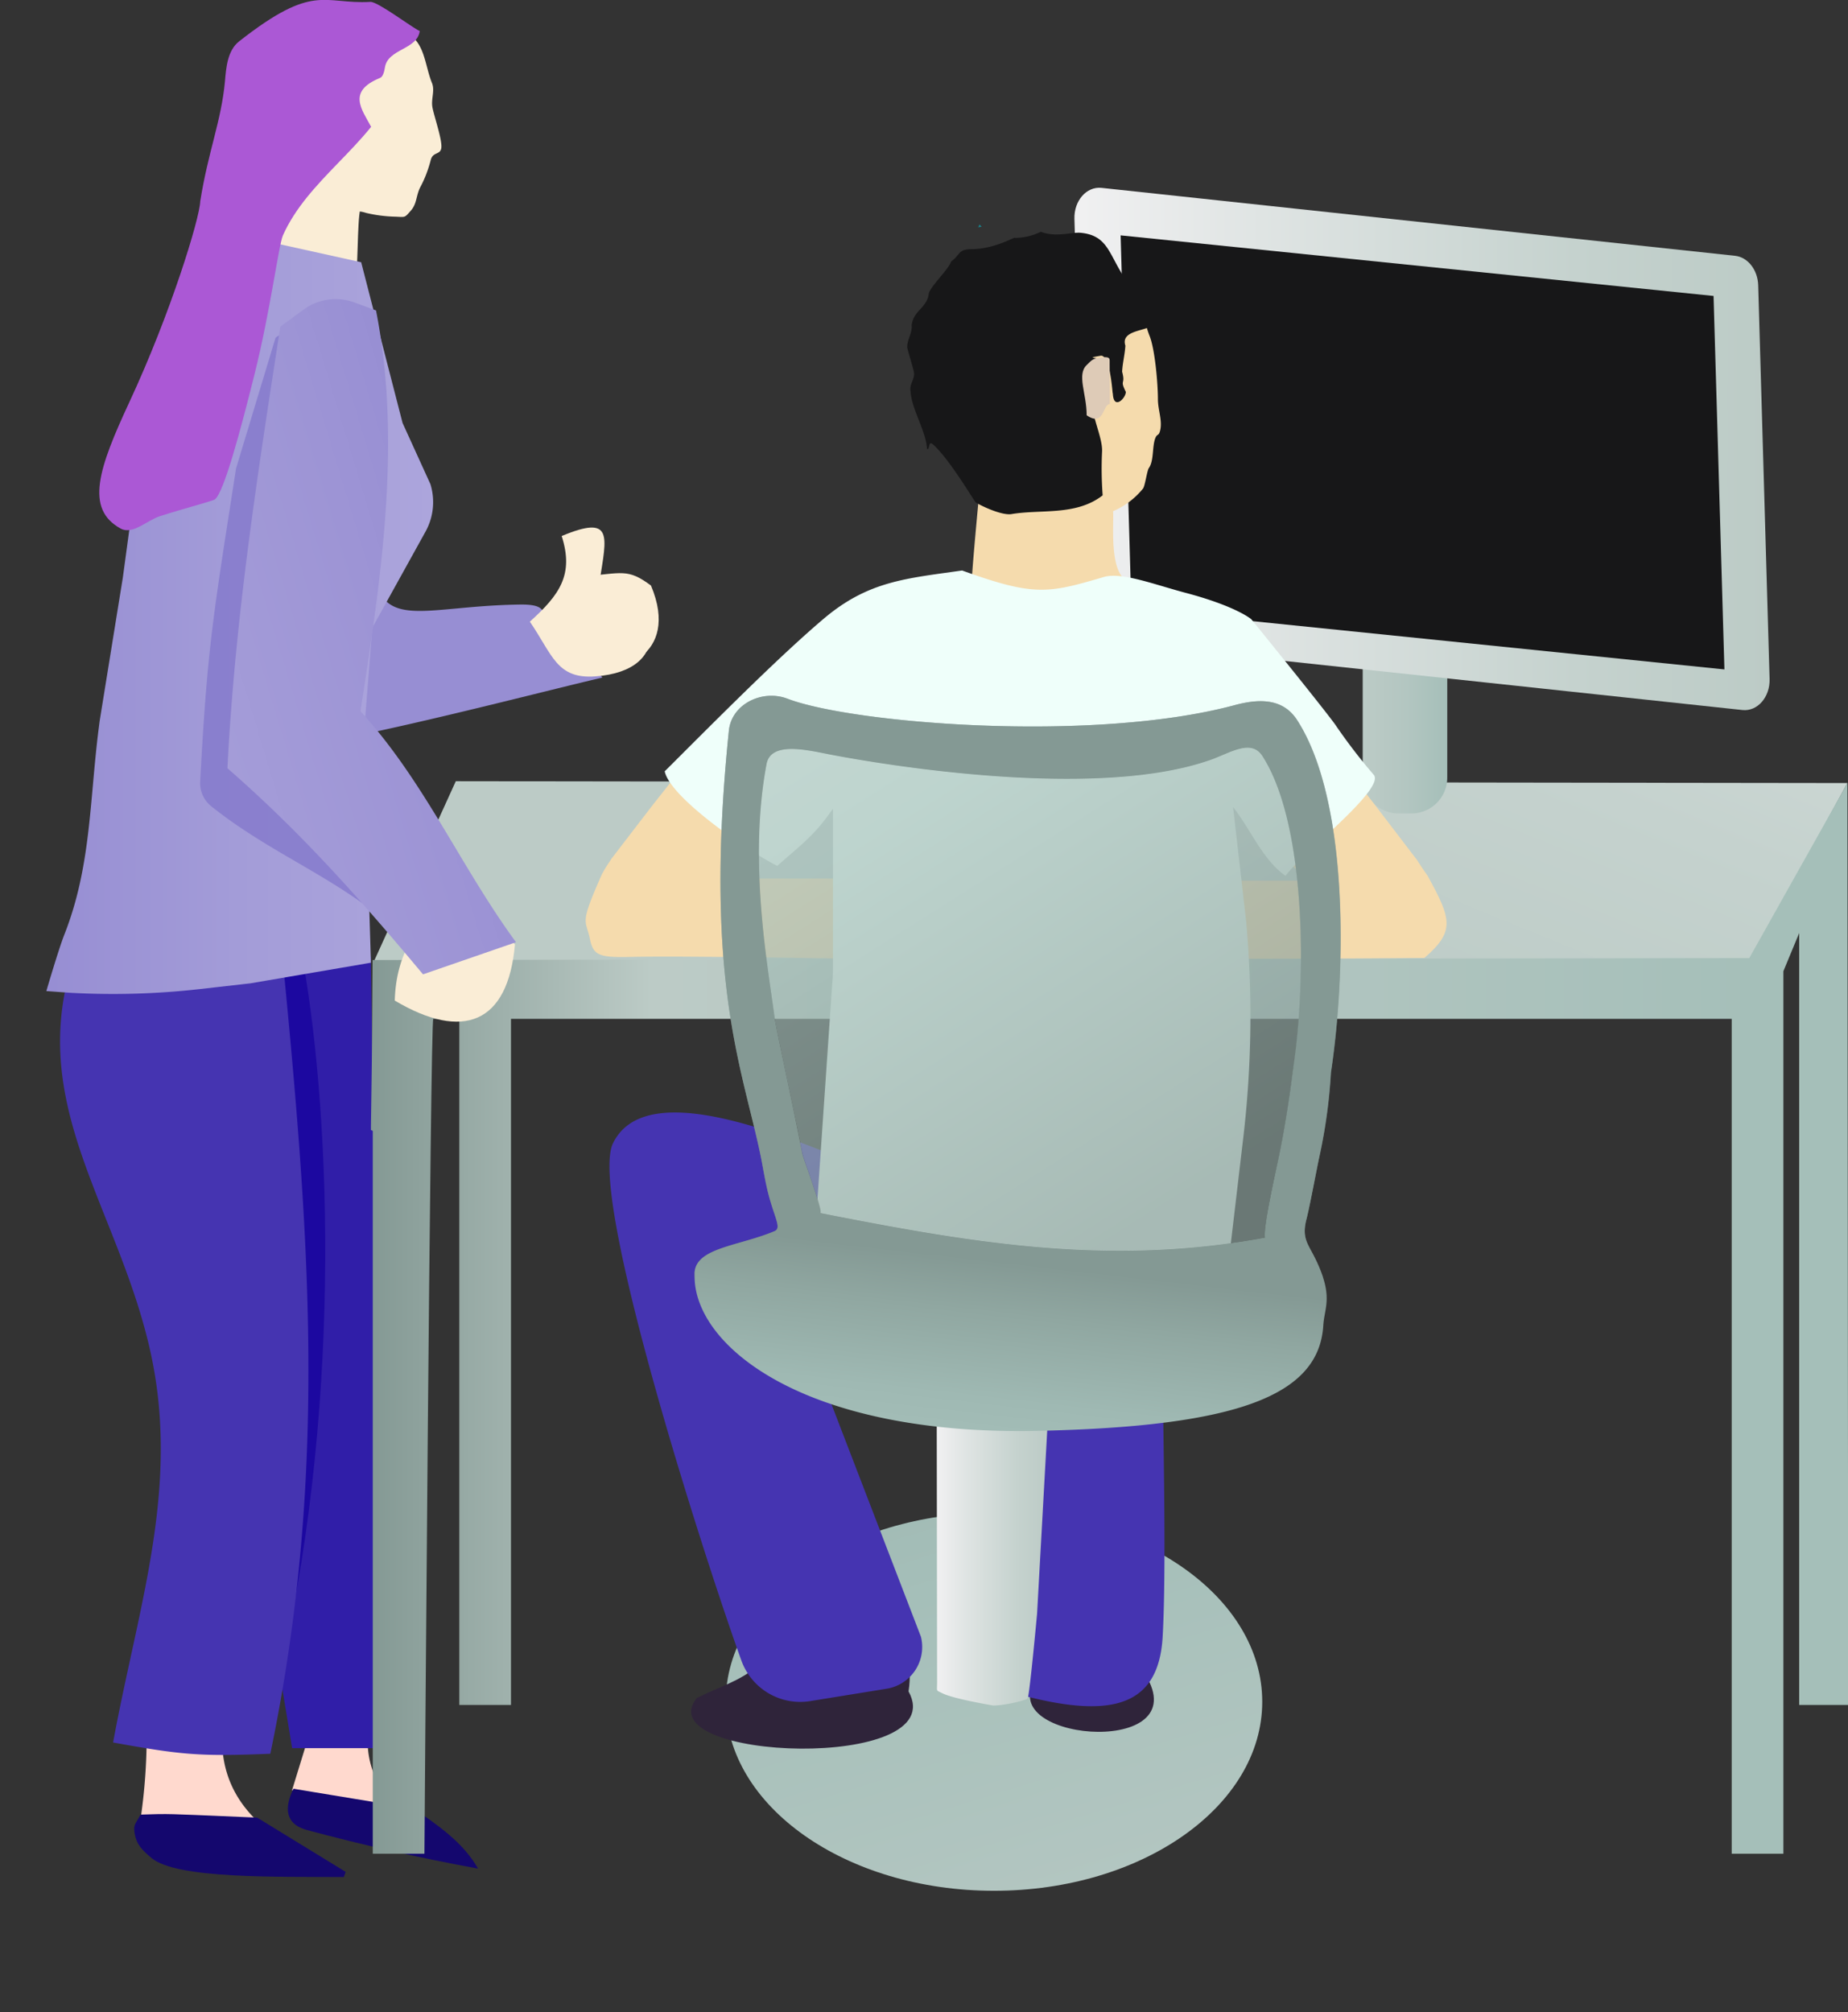 <svg xmlns="http://www.w3.org/2000/svg" xmlns:xlink="http://www.w3.org/1999/xlink" viewBox="0 0 283.97 309.2">
  <rect x="0" y="0" width="283.97" height="309.2" fill="#333333" stroke="none"/>
  <defs>
    <style>
      .cls-2{fill:#ffd9ce}.cls-3{fill:#14076e}.cls-6{opacity:.2}.cls-14,.cls-6,.cls-8{mix-blend-mode:multiply}.cls-8{opacity:.35}.cls-9{fill:#2f243a}.cls-13{fill:#171718}.cls-14{opacity:.25}.cls-15{fill:#f5dbad}.cls-16{fill:#1b737c}.cls-17{fill:#1b7f89}.cls-21{fill:none;stroke:#ede580;stroke-miterlimit:10;stroke-width:3px}.cls-22{fill:#faedd6}.cls-24{fill:#4534b1}.arm-down{ -webkit-animation: armove 5s infinite; animation: armove 5s infinite; animation-direction: alternate; animation-delay: -3s;}@keyframes armove {from {rotate(-10deg); transform-origin: 0% 0%;} to {transform: rotate(10deg); transform-origin: -35% -20%;}}
      .path1{stroke-dasharray: 70;stroke-dashoffset: 70;animation: dash 1.8s linear forwards;animation-delay: 0s}@keyframes dash{to{stroke-dashoffset: 0;}}.path2{stroke-dasharray: 70;stroke-dashoffset: 70;animation: dash 1.8s linear forwards;animation-delay: 1.7s}@keyframes dash{to{stroke-dashoffset: 0;}}.path3{stroke-dasharray: 68;stroke-dashoffset: 68;animation: dash 1.8s linear forwards infinite;animation-delay: 3.4s}@keyframes dash{to{stroke-dashoffset: 0;}}
    </style>
    <linearGradient id="linear-gradient" x1="177.48" y1="341.7" x2="118.15" y2="149.36" gradientUnits="userSpaceOnUse">
      <stop offset="0" stop-color="#bccbc6"/>
      <stop offset=".26" stop-color="#b3c6c1"/>
      <stop offset=".51" stop-color="#a5bfb9"/>
      <stop offset=".68" stop-color="#9db6b0"/>
      <stop offset=".95" stop-color="#899e99"/>
      <stop offset="1" stop-color="#849994"/>
    </linearGradient>
    <linearGradient id="linear-gradient-2" x1="231.73" y1="-15.76" x2="167.73" y2="141.24" gradientUnits="userSpaceOnUse">
      <stop offset=".01" stop-color="#f0f0f1"/>
      <stop offset=".27" stop-color="#dfe4e3"/>
      <stop offset=".72" stop-color="#c5d2ce"/>
      <stop offset="1" stop-color="#bccbc6"/>
    </linearGradient>
    <linearGradient id="linear-gradient-3" x1="209.39" y1="112.77" x2="222.38" y2="112.77" gradientUnits="userSpaceOnUse">
      <stop offset="0" stop-color="#bccbc6"/>
      <stop offset=".51" stop-color="#b3c6c1"/>
      <stop offset="1" stop-color="#a5bfb9"/>
    </linearGradient>
    <linearGradient id="linear-gradient-4" x1="165.1" y1="68.99" x2="271.92" y2="68.99" xlink:href="#linear-gradient-2"/>
    <linearGradient id="linear-gradient-5" x1="56.97" y1="202.6" x2="283.97" y2="202.6" gradientUnits="userSpaceOnUse">
      <stop offset="0" stop-color="#849994"/>
      <stop offset=".19" stop-color="#bccbc6"/>
      <stop offset=".57" stop-color="#b3c6c1"/>
      <stop offset=".94" stop-color="#a5bfb9"/>
    </linearGradient>
    <linearGradient id="linear-gradient-6" x1="143.94" y1="236.65" x2="161.07" y2="236.65" xlink:href="#linear-gradient-2"/>
    <linearGradient id="linear-gradient-7" x1="7.12" y1="94.58" x2="66.53" y2="94.58" gradientUnits="userSpaceOnUse">
      <stop offset=".01" stop-color="#978ed3"/>
      <stop offset=".49" stop-color="#a39cd8"/>
      <stop offset="1" stop-color="#aca5dc"/>
    </linearGradient>
    <linearGradient id="linear-gradient-8" x1="-24.76" y1="122.83" x2="74.24" y2="92.83" gradientUnits="userSpaceOnUse">
      <stop offset="0" stop-color="#aca5dc"/>
      <stop offset=".41" stop-color="#a8a1da"/>
      <stop offset=".84" stop-color="#9d94d5"/>
      <stop offset=".99" stop-color="#978ed3"/>
    </linearGradient>
    <linearGradient id="linear-gradient-9" x1="181.26" y1="184.88" x2="101.26" y2="58.21" gradientUnits="userSpaceOnUse">
      <stop offset="0" stop-color="#849994"/>
      <stop offset=".49" stop-color="#a5bfb9"/>
      <stop offset=".74" stop-color="#b3c6c1"/>
      <stop offset="1" stop-color="#bccbc6"/>
    </linearGradient>
    <linearGradient id="linear-gradient-10" x1="150.88" y1="212.66" x2="156.36" y2="165.16" gradientUnits="userSpaceOnUse">
      <stop offset=".01" stop-color="#5e6663"/>
      <stop offset=".26" stop-color="#6a7673"/>
      <stop offset=".72" stop-color="#7d908b"/>
      <stop offset="1" stop-color="#849994"/>
    </linearGradient>
    <linearGradient id="linear-gradient-11" x1="146.4" y1="256.01" x2="153.58" y2="193.75" gradientUnits="userSpaceOnUse">
      <stop offset="0" stop-color="#bccbc6"/>
      <stop offset=".26" stop-color="#b3c6c1"/>
      <stop offset=".51" stop-color="#a5bfb9"/>
      <stop offset=".66" stop-color="#9fb9b3"/>
      <stop offset=".87" stop-color="#90a7a1"/>
      <stop offset="1" stop-color="#849994"/>
    </linearGradient>
  </defs>
  <g style="isolation:isolate">
    <g id="Layer_2" data-name="Layer 2">
      <g id="implementacion">
        <g id="arm" class="arm-down">
          <path d="M45 114.75a8.29 8.29 0 0 1-8.71-5.65c-6.15-17.9 1.85-52.89 10.61-62 3.77-3.94 7.69-3.41 9.82 0 2 3.21.86 3.23 1.4 8.82 1.37 14.1-3.44 32.2 1.26 36.51 3.15 2.89 9.6.59 20.77.47 4.5 0 3 1.7 3.92 3.67 1.64 3.51 9.16 7.39 8.4 7.58-8.11 1.85-36.6 9.35-47.47 10.6z" fill="#978ed3"/>
          <path class="cls-22" d="M81.42 95.53c4.59-4.14 6.79-7.23 4.89-13.16 8-3.33 6.9 0 5.83 6.94 9.52 3.28 11.42 13.77-.66 14.63-5.95.43-6.57-3.31-10.06-8.41z"/>
          <path class="cls-22" d="M89.54 88.59c6.1-.51 6.88-1.29 10.49 1.39 4.64 11-5.61 14-8.29 11.48-4.07-3.78-3.22-6.78-2.2-12.87z"/>
        </g>
        <path class="cls-2" d="M57.08 263.38c-1.69 6.2.36 11.34 5 15.74-6.06-1.53-11.15-2.45-17.21-4l3.45-11.21z"/>
        <path class="cls-3" d="M45.09 274.88c-1.34 2.73-1.43 5.4 2.07 6.34 8.6 2.31 17.3 4.29 26.3 5.93-2.33-4.07-6.13-6.62-9.88-9.22l-18.49-3.05"/>
        <path class="cls-2" d="M22.49 263.68a89.05 89.05 0 0 1-.89 15.87c1.63.17 4.42-.25 6 0 4.26.66 8.6.43 12.86 1.13-5.41-4.63-7.13-10.44-6-17.15"/>
        <path class="cls-3" d="M39.52 279.32c-4.28-.18-8.56-.39-12.85-.53-1.65-.05-3.3 0-5 .06l-.15.11c-.3.7-.95 1.35-.9 2.11.15 2.16 1 3.05 2.65 4.44 3.86 3.26 19.31 2.86 29.57 2.94l.27-.8z"/>
        <path fill="#301ea8" d="M56.97 146.99l1.08 62.93 4.08 25.78 1.2 32.96-.32-.02H44.89L32.25 192l-11.27-43.71 35.99-1.3z"/>
        <path d="M19 150.2c8.34 39.43 7 39 13.28 65.33 5.64 23.64-3.24 26.24-7.13 49.75 10.58 2.12 14.59 5.3 17.15-5.18 10.36-42.27 8.56-87.78 4.32-112.16z" fill="#1c08a0"/>
        <ellipse cx="152.74" cy="261.51" rx="41.22" ry="29.05" fill="url(#linear-gradient)"/>
        <path class="cls-9" d="M176.33 257.92l2-12.7c-13.66 2.44-6.75.29-17.06 8.73-3.07 2.52 1.77 2-1.78 3.74-7.71 9.72 23.67 12.61 16.84.23zM139.61 259.92c.67-4.23-.66-8.46 0-12.7-13.66 2.44-12.76.29-23.07 8.73-3.07 2.52-5.94 3.21-9.48 5-7.72 9.7 39.37 11.35 32.55-1.03z"/>
        <path fill="url(#linear-gradient-2)" d="M283.88 120.33l-213.84-.28-12.71 27.97 211.02.79 15.53-28.48z"/>
        <path d="M209.39 100.49h13v19a5.52 5.52 0 0 1-5.52 5.52h-1.95a5.52 5.52 0 0 1-5.52-5.52v-19z" fill="url(#linear-gradient-3)"/>
        <path d="M267.75 109.11L170.4 98.67c-2-.21-3.49-2.16-3.55-4.53l-1.75-60.51c-.08-2.79 1.86-5 4.16-4.76l97.36 10.44c1.95.21 3.48 2.16 3.55 4.52l1.75 60.52c.08 2.78-1.87 5.01-4.17 4.76z" fill="url(#linear-gradient-4)"/>
        <path class="cls-13" d="M264.98 102.87l-91.12-9.32-1.66-57.38 91.11 9.31 1.67 57.39z"/>
        <path class="cls-15" d="M218.87 147.21c-7.9.08-25.8.16-33.7.24q-1-6.06-2.11-12.12H200l.23-1-3.83-2.76 9.5-14.55 2.24 2.65 3.12 4 6.47 8.47c.54.81 1.05 1.64 1.63 2.42 3.64 6.64 4.31 8.52-.49 12.65z"/>
        <path class="cls-16" d="M36.55 173.64l-.65-.1.68-.55z"/>
        <path class="cls-15" d="M130.84 135q-1.34 6.15-2.68 12.28c-7-.08-24.1-.39-31.15-.23-5 .12-5.85-.22-6.38-2.84-.63-3-1.63-2 1.87-9.88a20.35 20.35 0 0 1 1.18-1.93 5.29 5.29 0 0 1 .46-.67q3.17-4.14 6.35-8.27l5.26-6.65h.12l9.63 14.68-3.88 2.64.27.87z"/>
        <path class="cls-17" d="M115.76 156.51v.64H115a3.4 3.4 0 0 1-.27-.54z"/>
        <path class="cls-15" d="M177.93 61.35c0-2.37-.45-7.63-1.27-9.7-1.31-3.3-.54-5.12-3.39-7.15s-10.63-4.38-14.58-4.38c-10.07 0-17.23 11.16-17.23 21.23 0 4 4 7.43 6.28 10.37 1.56 2 1.27 3.74 2.62 5.27-.28 2.94-1.11 12-1.08 13.19 6.05 2.17 18.6 2.11 24.65.4 1.07-.38 3.07-.38-.31-1.19s-2.38-9.33-2.59-10.83a12 12 0 0 0 4.6-3.47c.32-.38.62-2.77.91-3.17.8-1.12.48-3.33 1-4.62.27-.65.5-.31.69-1 .46-1.57-.3-3.23-.3-4.95z"/>
        <path class="cls-17" d="M150.84 34.84l-.52.1.19-.45z"/>
        <path class="cls-16" d="M115 157.16h.78c0 .23-.07.45-.1.68z"/>
        <path d="M145.44 85.39l-.12-.72z" fill="#accbcd"/>
        <path class="cls-13" d="M159.94 35.62c2.39.91 4.74 0 6.2.16 3.86.42 4.19 2.91 6.29 6.34.32 1.37 5.57 6.08 5 7 .5 2-5.43 1.09-4.5 4-.08 1.34-.43 2.65-.5 4 .57 2.1-.43 1.1.57 3.1 0 1-2 3-2 0 0 1.77-.2-5.85-1.89-5.55-3.11.55.89-.11-.11 1.55s-.74 1.19-1.17 5.13c-.25 2.33 1.6 5.78 1.52 8a54.33 54.33 0 0 0 .09 6.77c-4.09 3.18-9.44 2.11-14 2.88-1.29.22-4-.91-5.48-1.77-.35-.33-3.88-6.4-6.44-8.8-1-1-.56.8-1.07.55-.14-2.73-2.39-6.11-2.53-8.85-.23-1.13.73-1.87.5-3-.3-1.3-.67-2.35-1-3.65-.11-1.15.78-2.3.67-3.44.21-2.35 2.42-2.7 2.64-5 .48-1.3 3-3.6 3.45-4.89 1.36-.92 1-1.85 3.07-1.86 3.68 0 6.79-2 6.69-1.73a9.32 9.32 0 0 0 4-.94z"/>
        <path d="M170.54 62.09c-1.11 0-.83 3.58-3.56 1.73 0-3.35-1.55-6.22 0-7.72 1-1 1-1 2.67-1.21.43 0 .86 0 .86.46 0 2.65.05 5.41.03 6.74z" fill="#decbb7"/>
        <g id="code">
          <path class="cls-21 path1" d="M185.08 52.84l61.66 5.9"/>
          <path class="cls-21 path2" d="M185.42 64.69l61.67 5.9"/>
          <path class="cls-21 path3" d="M184.87 75.98l61.67 5.9"/>
        </g>
        <path class="cls-22" d="M66.19 24.59a19.84 19.84 0 0 1-.85 2.57c-.22.53-.47 1.06-.74 1.57-.69 1.32-.5 2.54-1.47 3.64s-.8 1-2.29.93a21.63 21.63 0 0 1-4.58-.58c-3.8-1.26-6.39 2.52-10.93 1.37-10.09-2.56-11-8.69-8.46-18.78S44.53-.89 54.62 1.67c3.65.93 6.78 1.83 9.16 4.4 1.53 1.64 1.73 4.59 2.59 6.66.5 1.21-.16 2.47.08 3.77s1.42 4.7 1.38 6.05-1.29.67-1.64 2.04z"/>
        <path class="cls-22" d="M55.36 32.15c-.49 1.94-.31 9.58-.8 11.52-6.5.18-15.08-1.94-20.6-5.66.34-1.5 3.79-9.81 4.13-11.31 4.97 4.92 8.91 5.5 17.27 5.45z"/>
        <path d="M283.88 120.33l-15.08 26.9-211.55.3s-.07 8.59-.09 12.72-.11 8.49-.16 12.75v.65l.28.14v111.07h7.94s.91-128.29 1.36-128.29h4V262h7.94V156.57H266.1v128.29h7.94V149.25l2.43-5.87V262H284z" fill="url(#linear-gradient-5)"/>
        <path class="cls-24" d="M14.79 139.22c-14 26.53 2.16 43 8 67.1 5.24 21.49-1.51 40.17-5.41 61.45 10.58 1.92 13.38 2.17 24.16 1.73 9.13-43.84 5.9-81.15 1.59-125.27zM151.88 187.63l36.54 2.59c0 6.68-8.69 13.79-9.67 21-.24 1.73.6 28-.09 40.27-.66 11.73-9.2 13-25.92 7.77l-4-44.28h-1.3a35.78 35.78 0 0 1-18.44-5.55l-4.85-3.05 17.36 45.13a6.49 6.49 0 0 1-5.27 8l-11.74 1.9a9.61 9.61 0 0 1-10.58-6.24c-6.08-16.89-23.54-71.58-19.73-79.47 7-14.46 46.07 8.45 57.69 11.93z"/>
        <path d="M161.07 217.14L159.36 248s-1.17 12.71-1.45 13-3.47 1.09-5.28 1.09c0 0-6-1-7.77-1.86-1.09-.55-.86-.18-.86-1.73l-.06-41.37a5.94 5.94 0 0 1 5.94-5.94h5.24a6 6 0 0 1 5.95 5.95z" fill="url(#linear-gradient-6)"/>
        
        <path d="M38 36.43l-6.46 4.9-6.4 11.89L22.09 65l-3.21 23.73-3.57 22.09-.15 1.18c-1.41 11.12-1.16 21.2-5.28 31.64-.84 2.11-2.76 8.66-2.76 8.66l3.61.26a118.81 118.81 0 0 0 20-.57l7.75-.88L57 147.94l-1.08-35.16 1.3-16.34 8.17-14.75a9.37 9.37 0 0 0 .75-7.29L61.86 65 55.5 40.3z" fill="url(#linear-gradient-7)"/>
        <path d="M50.14 50.79L53.46 52c4 20.3.75 41.33-2.39 61.61 9.79 10.67 15.37 23.82 23.9 35.48l-10.23-2c-9.14-11-21.39-14.47-32.28-23.19a4.55 4.55 0 0 1-1.7-3.77C31.87 99.06 32.86 94 36.27 72l6.07-20.1a8.34 8.34 0 0 1 7.8-1.11z" fill="#8378cb" opacity=".8"/>
        <path class="cls-22" d="M69.05 136.73c5.59 4.16 6.9 5.17 10.08 8.4-1.08 12.21-8 14.84-18.47 8.63.21-7.25 3.34-11.41 8.39-17.03z"/>
        <path d="M54.46 46.48l3.32 1.22c4 20.3.75 41.33-2.39 61.6 9.78 10.67 15.36 23.83 23.9 35.49L65 149.73c-9.64-11.56-18.73-21.8-30.05-31.67 1.16-23 4.61-45.12 8.13-67.87l3.56-2.61a8.36 8.36 0 0 1 7.82-1.1z" fill="url(#linear-gradient-8)"/>
        <path d="M64.5 4.77c-1.15-.5-6.45-4.55-7.59-4.48-7.27.4-8.62-3-20.16 6.06-1.79 1.4-2 4-2.18 6.13C34 18.62 32 23.2 30.77 30.93c-.08 2.62-4.53 17.2-10.89 30.86C15.17 71.92 13 78.2 18.55 81.23c1.82 1 4.07-1.28 6-1.9 3.93-1.26 8.19-2.35 8.49-2.6 1.36-1.13 3.81-10.12 6.11-19.37 2.42-9.72 3.67-19.72 4.33-21.2 1.88-4.2 5.06-7.57 8.28-10.91 1.82-1.88 3.65-3.75 5.27-5.76-1.43-2.69-3.73-5.44 1.38-7.52.44-.18.65-1 .74-1.61.45-2.88 4.96-2.7 5.35-5.59z" fill="#ab58d5"/>
        <path d="M205.12 111.27c-2.48-3.36-12.84-16.11-12.84-16.11s-2.28-2-10.21-4.09c-4.76-1.27-9.74-3.2-12.46-2.4-8.61 2.53-10.65 3-21.77-1-8.61 1.23-14.4 1.61-21.23 7.38-7.25 6.13-17.75 16.79-24.47 23.48.89 4.23 13.58 12.73 17.3 14.53 4.06-3.6 5.7-4.69 8.56-8.8V148c0 1 0 2.06-.11 3.08L125 193.2l64-1 2.05-17.41a160.27 160.27 0 0 0 .43-33.28l-2-17.48c2.56 3.17 4.56 8.17 8.07 10.56 2-3 15.49-13.39 13.53-15.54a86.1 86.1 0 0 1-5.96-7.78z" fill="#effffa"/>
        <path d="M186.1 116.74c-18.1 6.46-52.1.46-58.75-.83-3.46-.68-8.9-2-9.56 1.49-2.79 14.8.12 30.63 1.21 38.8.3 2.23 2 9.59 4.31 21.07.14.74 3 8.48 2.79 9.14 23.41 4.59 44.15 8.2 68.31 3.78-.33-1.57 1.63-10.19 2-11.81 1.47-7 2.16-13 2.36-14.37 2-13.21 2.06-37.21-4.74-47.81-1.75-2.69-4.92-.53-7.93.54z" opacity=".68" fill="url(#linear-gradient-9)"/>
        <path d="M200.78 187.26c.47-1.81 1.57-7.74 2-9.63a82.37 82.37 0 0 0 1.75-12.81c2.34-15.46 2.8-41.71-5.16-54.11-2-3.15-5.34-3.51-9.62-2.35C168 114.2 131 111.2 121 107.37c-3.86-1.47-8.59.81-9 4.92-4 38.91 2.35 52.47 5 65.91.17.87.6 3.4 1 5 1 4 2.17 5.51 1 6-5.48 2.3-12 2.52-12.27 6.35v.65h96.54a23.65 23.65 0 0 0-1.27-3c-1.06-2.12-2-3-1.22-5.94zm-2-23.25c-.2 1.33-.89 7.41-2.36 14.37-.34 1.62-2.3 10.24-2 11.81-24.16 4.42-44.9.81-68.31-3.78.26-.66-2.65-8.4-2.79-9.14-2.29-11.48-4-18.84-4.31-21.07-1.09-8.17-4-24-1.21-38.8.66-3.47 6.1-2.17 9.56-1.49 6.65 1.29 40.65 7.29 58.75.83 3-1.07 6.18-3.23 7.9-.54 6.79 10.6 6.72 34.6 4.73 47.8z" opacity=".7" fill="url(#linear-gradient-10)"/>
        <path d="M202.75 177.63a82.37 82.37 0 0 0 1.75-12.81c2.34-15.46 2.8-41.71-5.16-54.11-2-3.15-5.34-3.51-9.62-2.35C168 114.2 131 111.2 121 107.37c-3.86-1.47-8.59.81-9 4.92-4 38.91 2.35 52.47 5 65.91.17.87.6 3.4 1 5 1 4 2.17 5.51 1 6-5.48 2.3-12 2.52-12.27 6.35v.65c.06 10.74 17 24.49 52.94 23.68 30.33-.68 43-5.37 43.67-16.19.14-2.32 1.14-3.83-.07-7.49a23.65 23.65 0 0 0-1.27-3c-1.06-2.12-2-3-1.22-5.94.47-1.81 1.57-7.74 1.97-9.63zM119 156.2c-1.09-8.17-4-24-1.21-38.8.66-3.47 6.1-2.17 9.56-1.49 6.65 1.29 40.65 7.29 58.75.83 3-1.07 6.18-3.23 7.9-.54 6.8 10.6 6.73 34.6 4.74 47.81-.2 1.33-.89 7.41-2.36 14.37-.34 1.62-2.3 10.24-2 11.81-24.16 4.42-44.9.81-68.31-3.78.26-.66-2.65-8.4-2.79-9.14-2.28-11.48-3.98-18.84-4.28-21.07z" fill="url(#linear-gradient-11)"/>
      </g>
    </g>
  </g>
</svg>
